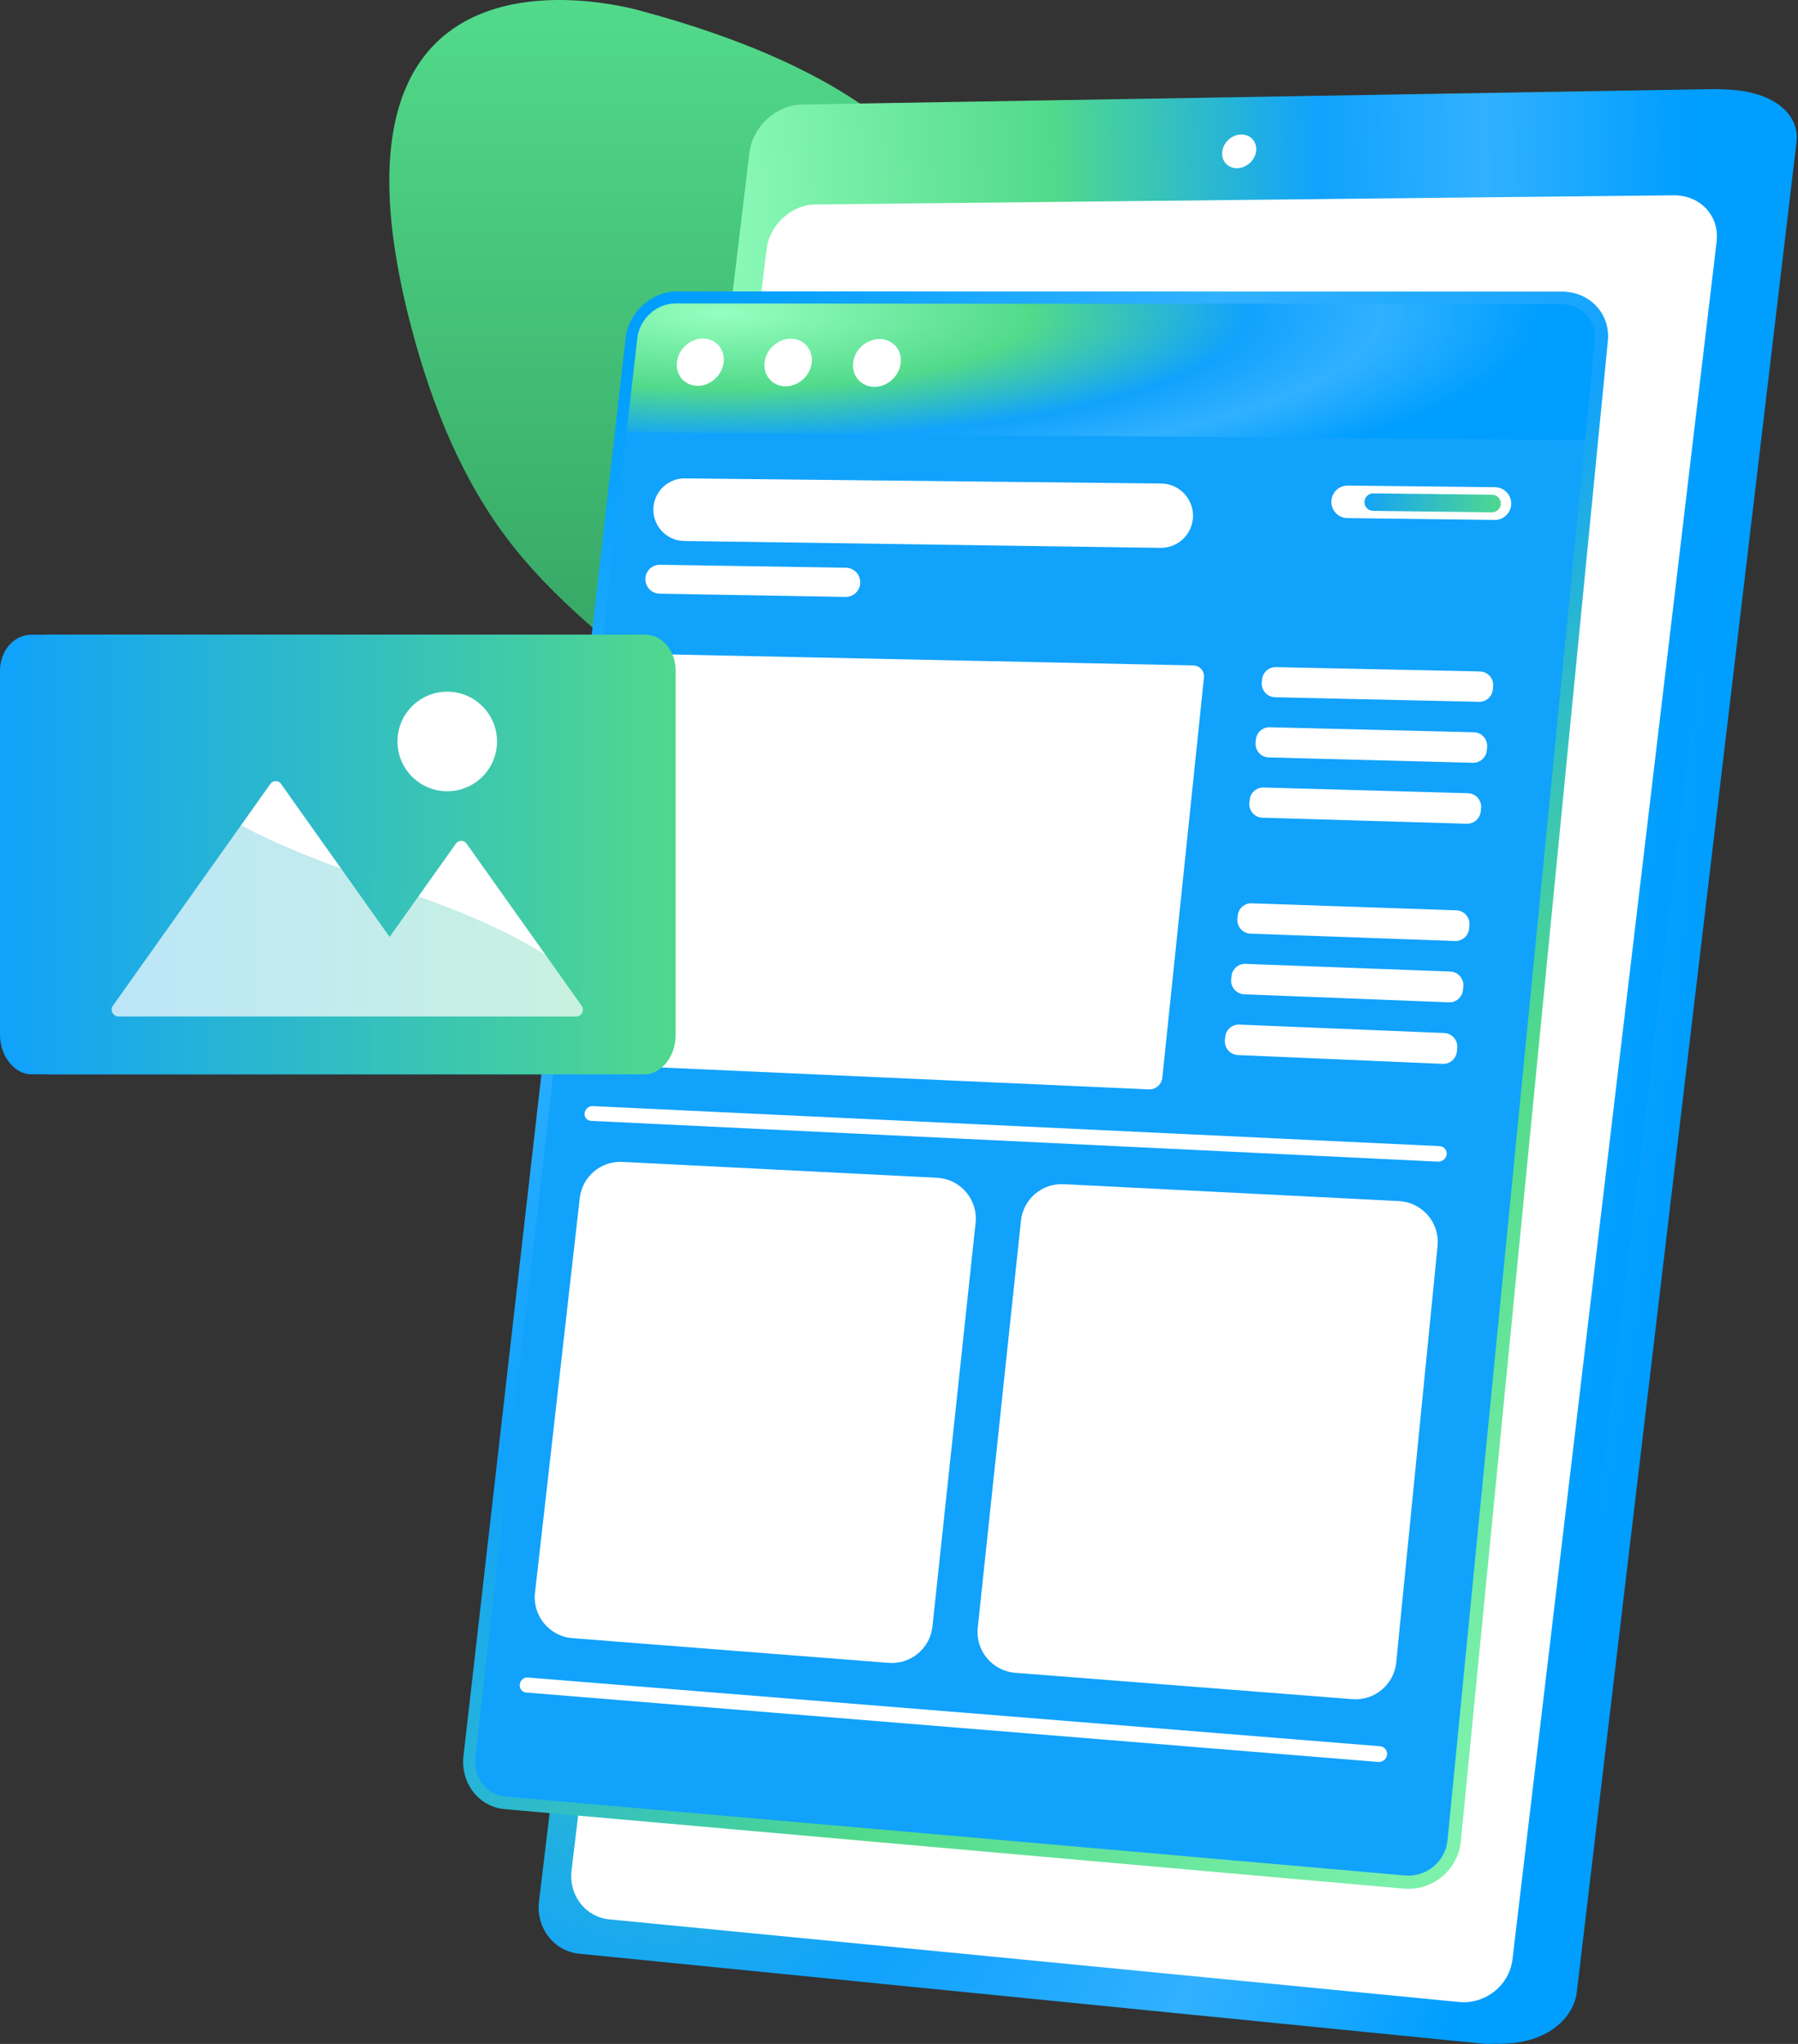 <svg width="264" height="300" viewBox="0 0 264 300" fill="none" xmlns="http://www.w3.org/2000/svg">
<rect x="0" y="0" width="264" height="300" fill="#333333" stroke="none"/>
<path d="M111.848 209.205C127.429 217.779 148.886 214.869 161.047 197.599C167.855 187.926 172.186 174.288 174.663 162.827C190.033 91.549 149.286 133.196 150.552 89.505C151.818 45.815 150.363 16.862 94.345 1.658C94.345 1.658 44.124 -13.546 60.416 48.136C63.404 59.442 67.868 70.67 75.142 79.932C82.794 89.661 92.956 96.957 102.43 104.765C113.769 114.105 105.873 129.598 101.619 140.57C96.322 154.197 91.113 168.002 93.556 182.884C95.588 195.2 102.707 204.174 111.848 209.205Z" fill="url(#paint0_linear_10_134)"/>
<g opacity="0.8">
<path d="M127.04 207.417C127.24 207.417 127.429 207.284 127.485 207.084C127.562 206.806 135.137 179.041 136.714 147.201C137.647 128.476 136.358 112.028 132.882 98.301C128.529 81.098 120.71 68.138 109.649 59.797C109.449 59.642 109.16 59.686 109.004 59.886C108.849 60.086 108.893 60.375 109.093 60.53C133.793 79.166 137.247 117.925 135.792 147.167C134.215 178.908 126.674 206.584 126.596 206.862C126.53 207.106 126.674 207.361 126.918 207.428C126.963 207.406 127.007 207.417 127.04 207.417Z" fill="white"/>
</g>
<g opacity="0.8">
<path d="M149.763 245.11C149.808 245.11 149.852 245.099 149.896 245.088C150.13 244.999 150.252 244.744 150.174 244.499C150.074 244.222 139.723 215.813 124.031 183.417C114.813 164.381 105.573 147.723 96.577 133.885C85.316 116.57 74.398 103.643 64.126 95.48C63.925 95.325 63.637 95.358 63.481 95.558C63.326 95.758 63.359 96.047 63.559 96.202C86.67 114.56 108.76 153.986 123.209 183.828C138.879 216.179 149.208 244.544 149.308 244.833C149.385 244.999 149.574 245.121 149.763 245.11Z" fill="white"/>
</g>
<path d="M115.79 22.87L85.06 278.262C84.605 282.093 87.237 285.525 90.935 285.891L218.908 299.94C226.749 300.429 231.036 296.42 231.525 292.355L263.787 20.838C264.265 16.784 260.422 13.119 252.548 13.119L123.409 15.84C119.677 15.896 116.245 19.061 115.79 22.87Z" fill="url(#paint1_radial_10_134)"/>
<path d="M110.037 22.426L79.141 279.094C78.674 282.948 81.329 286.391 85.038 286.757L217.72 299.962C221.885 300.373 225.694 297.364 226.183 293.277L258.623 20.349C259.112 16.284 256.047 13.008 251.849 13.075L117.7 15.34C113.936 15.418 110.493 18.594 110.037 22.426Z" fill="url(#paint2_radial_10_134)"/>
<path d="M112.547 36.586L83.916 274.563C83.483 278.162 85.96 281.371 89.436 281.715L214.211 293.843C218.076 294.221 221.618 291.411 222.074 287.602L252.049 35.486C252.504 31.699 249.661 28.634 245.751 28.667L119.688 30.011C116.201 30.044 112.98 33.01 112.547 36.586Z" fill="white"/>
<path d="M179.46 22.248C179.294 23.614 180.282 24.713 181.648 24.691C183.025 24.669 184.269 23.547 184.436 22.181C184.602 20.816 183.614 19.716 182.237 19.738C180.871 19.761 179.627 20.882 179.46 22.248Z" fill="white"/>
<path d="M154.028 139.693L147.376 142.736C146.32 143.225 145.821 144.458 146.276 145.49L147.931 149.278C146.287 150.377 144.766 151.599 143.377 152.943L140.068 150.533C139.157 149.866 137.858 150.088 137.169 151.021L132.86 156.874C132.172 157.807 132.349 159.117 133.249 159.795L136.514 162.238C135.637 163.993 134.904 165.814 134.326 167.691L130.272 167.236C129.14 167.114 128.107 167.947 127.962 169.102L127.029 176.376C126.874 177.542 127.674 178.608 128.806 178.753L132.86 179.252C132.949 181.229 133.215 183.206 133.649 185.194L129.85 186.849C128.784 187.315 128.284 188.581 128.718 189.692L131.494 196.678C131.938 197.799 133.182 198.343 134.259 197.877L138.113 196.222C139.202 197.977 140.423 199.632 141.767 201.142L139.224 204.607C138.513 205.585 138.691 206.995 139.646 207.761L145.643 212.615C146.609 213.403 147.986 213.237 148.708 212.248L151.307 208.705C153.128 209.705 155.05 210.538 157.015 211.204L156.527 215.724C156.393 216.99 157.271 218.168 158.504 218.367L166.267 219.6C167.522 219.8 168.643 218.923 168.777 217.646L169.243 213.048C171.32 212.992 173.408 212.737 175.473 212.281L177.384 216.657C177.917 217.868 179.294 218.467 180.46 218.001L187.823 215.025C189 214.547 189.522 213.17 188.967 211.948L186.968 207.528C188.756 206.373 190.411 205.085 191.921 203.663L195.842 206.595C196.919 207.406 198.407 207.228 199.162 206.195L203.86 199.776C204.615 198.754 204.338 197.277 203.249 196.478L199.251 193.568C200.151 191.68 200.884 189.725 201.428 187.704L206.281 188.304C207.603 188.47 208.758 187.56 208.858 186.294L209.491 178.375C209.591 177.12 208.602 175.976 207.292 175.832L202.461 175.288C202.261 173.244 201.861 171.201 201.295 169.179L205.659 167.314C206.837 166.814 207.336 165.481 206.77 164.337L203.283 157.296C202.727 156.174 201.35 155.686 200.184 156.185L195.886 158.062C194.664 156.385 193.332 154.831 191.877 153.409L194.553 149.755C195.275 148.767 195.02 147.412 193.987 146.723L187.59 142.447C186.579 141.77 185.18 142.003 184.469 142.981L181.826 146.579C179.994 145.746 178.094 145.068 176.151 144.558L176.584 140.237C176.706 139.071 175.818 138.05 174.618 137.961L167.155 137.372C165.967 137.283 164.912 138.138 164.79 139.282L164.334 143.514C162.391 143.68 160.436 144.013 158.515 144.513L156.793 140.693C156.349 139.649 155.105 139.205 154.028 139.693ZM175.973 198.355C164.445 203.163 151.251 197.533 146.465 186.094C141.789 174.921 146.831 162.172 157.748 157.307C168.799 152.376 182.059 157.229 187.346 168.446C192.754 179.952 187.657 193.479 175.973 198.355Z" fill="white"/>
<path d="M141.3 73.291L137.025 76.301C136.347 76.778 136.136 77.667 136.569 78.289L138.146 80.554C137.136 81.531 136.214 82.576 135.392 83.675L132.816 82.576C132.105 82.276 131.227 82.62 130.85 83.342L128.506 87.884C128.129 88.617 128.395 89.45 129.106 89.761L131.661 90.883C131.239 92.182 130.939 93.504 130.75 94.847L127.862 95.181C127.063 95.27 126.43 95.991 126.452 96.78L126.618 101.767C126.641 102.566 127.318 103.144 128.129 103.066L131.016 102.755C131.294 104.054 131.705 105.32 132.238 106.575L129.773 108.275C129.084 108.752 128.873 109.674 129.306 110.34L132.038 114.527C132.482 115.205 133.404 115.36 134.104 114.883L136.603 113.172C137.558 114.161 138.591 115.06 139.69 115.838L138.313 118.536C137.924 119.292 138.213 120.202 138.957 120.558L143.644 122.79C144.399 123.145 145.332 122.812 145.721 122.046L147.12 119.292C148.486 119.647 149.896 119.891 151.318 120.014L151.485 123.057C151.529 123.912 152.273 124.545 153.128 124.467L158.57 124.012C159.448 123.934 160.114 123.179 160.058 122.324L159.87 119.236C161.28 118.858 162.668 118.359 164.023 117.737L165.8 120.291C166.289 121.002 167.288 121.169 168.032 120.669L172.675 117.548C173.419 117.048 173.619 116.071 173.119 115.371L171.298 112.806C172.375 111.773 173.352 110.673 174.207 109.507L177.161 110.796C177.972 111.151 178.95 110.807 179.338 110.018L181.793 105.109C182.181 104.332 181.837 103.41 181.026 103.066L178.039 101.789C178.439 100.423 178.716 99.034 178.861 97.635L182.17 97.28C183.07 97.18 183.736 96.425 183.67 95.581L183.236 90.35C183.17 89.517 182.392 88.928 181.493 89.028L178.194 89.406C177.839 88.106 177.35 86.829 176.751 85.607L179.471 83.742C180.204 83.242 180.393 82.298 179.894 81.643L176.795 77.567C176.306 76.923 175.318 76.8 174.596 77.3L171.908 79.155C170.909 78.233 169.832 77.411 168.699 76.712L170.109 73.924C170.487 73.18 170.165 72.325 169.398 72.025L164.601 70.148C163.834 69.848 162.913 70.215 162.535 70.948L161.136 73.691C159.792 73.413 158.426 73.246 157.049 73.202L156.871 70.292C156.827 69.504 156.105 68.96 155.272 69.082L150.096 69.781C149.275 69.893 148.642 70.614 148.686 71.392L148.841 74.257C147.52 74.657 146.22 75.168 144.943 75.779L143.322 73.502C142.9 72.913 141.989 72.813 141.3 73.291ZM162.846 108.563C155.516 113.539 145.843 111.94 141.256 105.154C136.769 98.501 138.835 89.272 145.832 84.386C152.884 79.477 162.468 80.688 167.277 87.24C172.186 93.937 170.22 103.555 162.846 108.563Z" fill="white"/>
<path d="M236.083 50.035L214.493 270.276C214.082 274.463 210.328 277.573 206.119 277.206L74.081 265.534C70.305 265.201 67.606 261.714 68.05 257.749L91.861 49.613C92.295 45.837 95.66 42.772 99.391 42.772L229.308 42.794C233.428 42.805 236.471 46.048 236.083 50.035Z" fill="url(#paint3_radial_10_134)"/>
<path d="M234.161 50.024L212.538 270.11C212.227 273.23 209.44 275.54 206.308 275.274L74.281 263.701C71.46 263.457 69.45 260.858 69.794 257.904L93.572 49.624C93.894 46.814 96.404 44.526 99.18 44.538L229.108 44.649C232.196 44.649 234.461 47.059 234.161 50.024Z" fill="#11A2FB"/>
<path d="M234.161 50.024L232.729 64.595L92.006 63.429L93.583 49.624C93.905 46.814 96.415 44.526 99.191 44.538L229.119 44.649C232.196 44.649 234.461 47.059 234.161 50.024Z" fill="url(#paint4_radial_10_134)"/>
<path d="M106.254 53.167C106.043 55.088 104.322 56.643 102.423 56.632C100.535 56.621 99.169 55.055 99.391 53.145C99.613 51.234 101.312 49.68 103.212 49.691C105.111 49.691 106.465 51.245 106.254 53.167Z" fill="white"/>
<path d="M119.193 53.222C118.982 55.155 117.249 56.709 115.328 56.698C113.418 56.687 112.041 55.121 112.263 53.189C112.474 51.268 114.206 49.713 116.117 49.713C118.027 49.724 119.404 51.301 119.193 53.222Z" fill="white"/>
<path d="M132.253 53.278C132.042 55.221 130.299 56.787 128.366 56.776C126.434 56.765 125.046 55.188 125.257 53.256C125.468 51.323 127.211 49.757 129.144 49.769C131.076 49.769 132.475 51.346 132.253 53.278Z" fill="white"/>
<path d="M175.185 97.668L95.877 96.002C94.956 95.98 94.111 96.735 94 97.679L87.548 154.508C87.437 155.463 88.103 156.274 89.036 156.319L168.688 159.895C169.676 159.939 170.564 159.173 170.664 158.184L176.773 99.479C176.884 98.49 176.162 97.679 175.185 97.668Z" fill="white"/>
<path d="M175.145 76.183C174.891 78.614 172.824 80.449 170.38 80.414L100.463 79.406C97.746 79.366 95.656 76.99 95.963 74.29C96.23 71.949 98.223 70.189 100.579 70.215L170.499 70.969C173.281 70.999 175.434 73.416 175.145 76.183Z" fill="white"/>
<path d="M126.302 85.709C126.179 86.809 125.239 87.636 124.132 87.616L96.843 87.136C95.593 87.115 94.633 86.021 94.773 84.778C94.895 83.692 95.822 82.877 96.914 82.895L124.204 83.327C125.469 83.347 126.442 84.451 126.302 85.709Z" fill="white"/>
<path d="M219.192 101.212C219.088 102.252 218.202 103.036 217.157 103.013L187.213 102.337C186.046 102.311 185.149 101.294 185.269 100.132L185.312 99.713C185.419 98.677 186.303 97.896 187.344 97.918L217.29 98.555C218.456 98.58 219.354 99.593 219.238 100.753L219.192 101.212Z" fill="white"/>
<path d="M218.304 110.156C218.2 111.199 217.309 111.985 216.261 111.958L186.294 111.174C185.13 111.144 184.238 110.129 184.357 108.97L184.402 108.537C184.509 107.499 185.397 106.717 186.44 106.743L216.41 107.478C217.573 107.506 218.466 108.517 218.351 109.675L218.304 110.156Z" fill="white"/>
<path d="M217.416 119.101C217.312 120.146 216.417 120.933 215.367 120.902L185.377 120.021C184.215 119.987 183.327 118.973 183.446 117.817L183.491 117.383C183.598 116.342 184.489 115.56 185.536 115.589L215.529 116.422C216.689 116.454 217.578 117.464 217.464 118.619L217.416 119.101Z" fill="white"/>
<path d="M215.706 136.313C215.602 137.364 214.699 138.153 213.644 138.115L183.606 137.038C182.45 136.996 181.57 135.986 181.688 134.835L181.735 134.378C181.843 133.331 182.742 132.547 183.793 132.583L213.834 133.612C214.988 133.651 215.869 134.658 215.756 135.807L215.706 136.313Z" fill="white"/>
<path d="M214.807 145.314C214.703 146.367 213.796 147.157 212.738 147.116L182.688 145.94C181.535 145.895 180.659 144.886 180.777 143.738L180.825 143.269C180.932 142.22 181.835 141.434 182.889 141.474L212.942 142.601C214.094 142.644 214.971 143.649 214.858 144.796L214.807 145.314Z" fill="white"/>
<path d="M213.911 154.351C213.805 155.406 212.894 156.194 211.835 156.149L181.758 154.855C180.608 154.805 179.737 153.798 179.854 152.653L179.902 152.182C180.01 151.131 180.917 150.344 181.974 150.387L212.057 151.623C213.207 151.67 214.08 152.676 213.965 153.821L213.911 154.351Z" fill="white"/>
<path d="M212.412 169.424C212.345 170.045 211.779 170.534 211.145 170.501L86.759 164.515C86.182 164.481 85.771 163.982 85.838 163.382C85.904 162.782 86.426 162.327 87.004 162.349L211.368 168.224C212.012 168.268 212.478 168.802 212.412 169.424Z" fill="white"/>
<path d="M203.66 257.549C203.593 258.182 203.027 258.66 202.383 258.615L77.242 248.42C76.664 248.375 76.242 247.842 76.32 247.232C76.386 246.621 76.919 246.165 77.497 246.221L202.616 256.305C203.26 256.349 203.727 256.905 203.66 257.549Z" fill="white"/>
<path d="M221.88 74.15C221.756 75.391 220.704 76.332 219.456 76.317L197.841 76.044C196.439 76.027 195.354 74.809 195.497 73.414C195.623 72.187 196.664 71.257 197.898 71.271L219.513 71.507C220.924 71.523 222.019 72.745 221.88 74.15Z" fill="white"/>
<path d="M220.361 74.036C220.293 74.702 219.728 75.206 219.058 75.198L201.614 74.985C200.858 74.975 200.273 74.319 200.351 73.567C200.42 72.907 200.98 72.408 201.644 72.415L219.088 72.609C219.85 72.617 220.439 73.278 220.361 74.036Z" fill="url(#paint5_linear_10_134)"/>
<path d="M136.912 238.724C136.566 241.953 133.716 244.321 130.479 244.068L84.047 240.441C80.662 240.177 78.17 237.157 78.553 233.783L85.124 175.856C85.482 172.709 88.224 170.381 91.388 170.54L137.582 172.869C141.024 173.043 143.613 176.073 143.246 179.5L136.912 238.724Z" fill="white"/>
<path d="M205.007 244.006C204.684 247.255 201.824 249.649 198.569 249.395L149.061 245.525C145.692 245.261 143.205 242.269 143.562 238.909L149.908 179.166C150.244 176 152.996 173.647 156.176 173.808L205.41 176.292C208.834 176.465 211.417 179.466 211.078 182.877L205.007 244.006Z" fill="white"/>
<path d="M96.788 151.909C96.788 154.963 94.545 157.684 92.023 157.684H4.62C2.099 157.684 0 154.963 0 151.909V98.479C0 95.425 2.11 93.159 4.62 93.159H92.023C94.545 93.159 96.788 95.436 96.788 98.479V151.909Z" fill="#11A2FB"/>
<path d="M99.209 98.479V151.91C99.209 153.953 98.309 155.863 96.943 156.852C96.277 157.34 95.511 157.685 94.689 157.685H7.274C4.753 157.685 2.41 154.964 2.41 151.91V98.479C2.41 95.425 4.753 93.148 7.274 93.148H94.678C97.199 93.159 99.209 95.425 99.209 98.479Z" fill="url(#paint6_linear_10_134)"/>
<path d="M85.438 147.667L68.49 123.8C68.323 123.556 68.035 123.412 67.724 123.412C67.413 123.412 67.124 123.556 66.957 123.8L57.206 137.516L41.247 115.038C41.081 114.794 40.792 114.649 40.481 114.649C40.17 114.649 39.881 114.794 39.715 115.038L16.548 147.656C16.359 147.922 16.348 148.367 16.503 148.644C16.659 148.922 16.981 149.2 17.314 149.2H49.066H65.358H84.671C85.016 149.2 85.327 148.922 85.482 148.644C85.638 148.378 85.615 147.934 85.438 147.667Z" fill="white"/>
<path d="M65.669 116.137C69.705 116.137 72.976 112.865 72.976 108.83C72.976 104.794 69.705 101.522 65.669 101.522C61.633 101.522 58.361 104.794 58.361 108.83C58.361 112.865 61.633 116.137 65.669 116.137Z" fill="white"/>
<g opacity="0.3">
<path d="M96.954 156.852C96.288 157.34 95.511 157.685 94.678 157.685H7.274C4.753 157.685 2.41 154.964 2.41 151.91V98.479C2.41 95.425 4.753 93.148 7.274 93.148H8.152C9.773 95.969 11.794 99.79 14.293 103.166C37.216 134.129 73.466 125.2 94.4 153.22C95.355 154.486 96.199 155.686 96.954 156.852Z" fill="url(#paint7_linear_10_134)"/>
</g>
<defs>
<linearGradient id="paint0_linear_10_134" x1="117.648" y1="0" x2="117.648" y2="213.866" gradientUnits="userSpaceOnUse">
<stop stop-color="#52DA8A"/>
<stop offset="1" stop-color="#156737"/>
</linearGradient>
<radialGradient id="paint1_radial_10_134" cx="0" cy="0" r="1" gradientUnits="userSpaceOnUse" gradientTransform="translate(103.019 34.185) scale(157.429 437.428)">
<stop stop-color="#96FFC1"/>
<stop offset="0.361" stop-color="#52DA8A"/>
<stop offset="0.612" stop-color="#11A2FD"/>
<stop offset="0.768" stop-color="#31B1FF"/>
<stop offset="0.953" stop-color="#009EFF"/>
</radialGradient>
<radialGradient id="paint2_radial_10_134" cx="0" cy="0" r="1" gradientUnits="userSpaceOnUse" gradientTransform="translate(97.175 34.144) scale(158.106 437.526)">
<stop stop-color="#96FFC1"/>
<stop offset="0.361" stop-color="#52DA8A"/>
<stop offset="0.612" stop-color="#11A2FD"/>
<stop offset="0.768" stop-color="#31B1FF"/>
<stop offset="0.953" stop-color="#009EFF"/>
</radialGradient>
<radialGradient id="paint3_radial_10_134" cx="0" cy="0" r="1" gradientUnits="userSpaceOnUse" gradientTransform="translate(279.51 238.009) rotate(-133.747) scale(274.787 663.787)">
<stop stop-color="#96FFC1"/>
<stop offset="0.361" stop-color="#52DA8A"/>
<stop offset="0.612" stop-color="#11A2FD"/>
<stop offset="0.768" stop-color="#31B1FF"/>
<stop offset="0.953" stop-color="#009EFF"/>
</radialGradient>
<radialGradient id="paint4_radial_10_134" cx="0" cy="0" r="1" gradientUnits="userSpaceOnUse" gradientTransform="translate(106.326 46.011) scale(125.175 30.585)">
<stop stop-color="#96FFC1"/>
<stop offset="0.361" stop-color="#52DA8A"/>
<stop offset="0.612" stop-color="#11A2FD"/>
<stop offset="0.768" stop-color="#31B1FF"/>
<stop offset="0.953" stop-color="#009EFF"/>
</radialGradient>
<linearGradient id="paint5_linear_10_134" x1="200.19" y1="73.802" x2="220.498" y2="73.802" gradientUnits="userSpaceOnUse">
<stop stop-color="#13A3F7"/>
<stop offset="1" stop-color="#50D88D"/>
</linearGradient>
<linearGradient id="paint6_linear_10_134" x1="2.333" y1="125.312" x2="99.165" y2="125.312" gradientUnits="userSpaceOnUse">
<stop stop-color="#13A3F7"/>
<stop offset="1" stop-color="#50D88D"/>
</linearGradient>
<linearGradient id="paint7_linear_10_134" x1="2.334" y1="125.312" x2="96.912" y2="125.312" gradientUnits="userSpaceOnUse">
<stop stop-color="#13A3F7"/>
<stop offset="1" stop-color="#50D88D"/>
</linearGradient>
</defs>
</svg>
